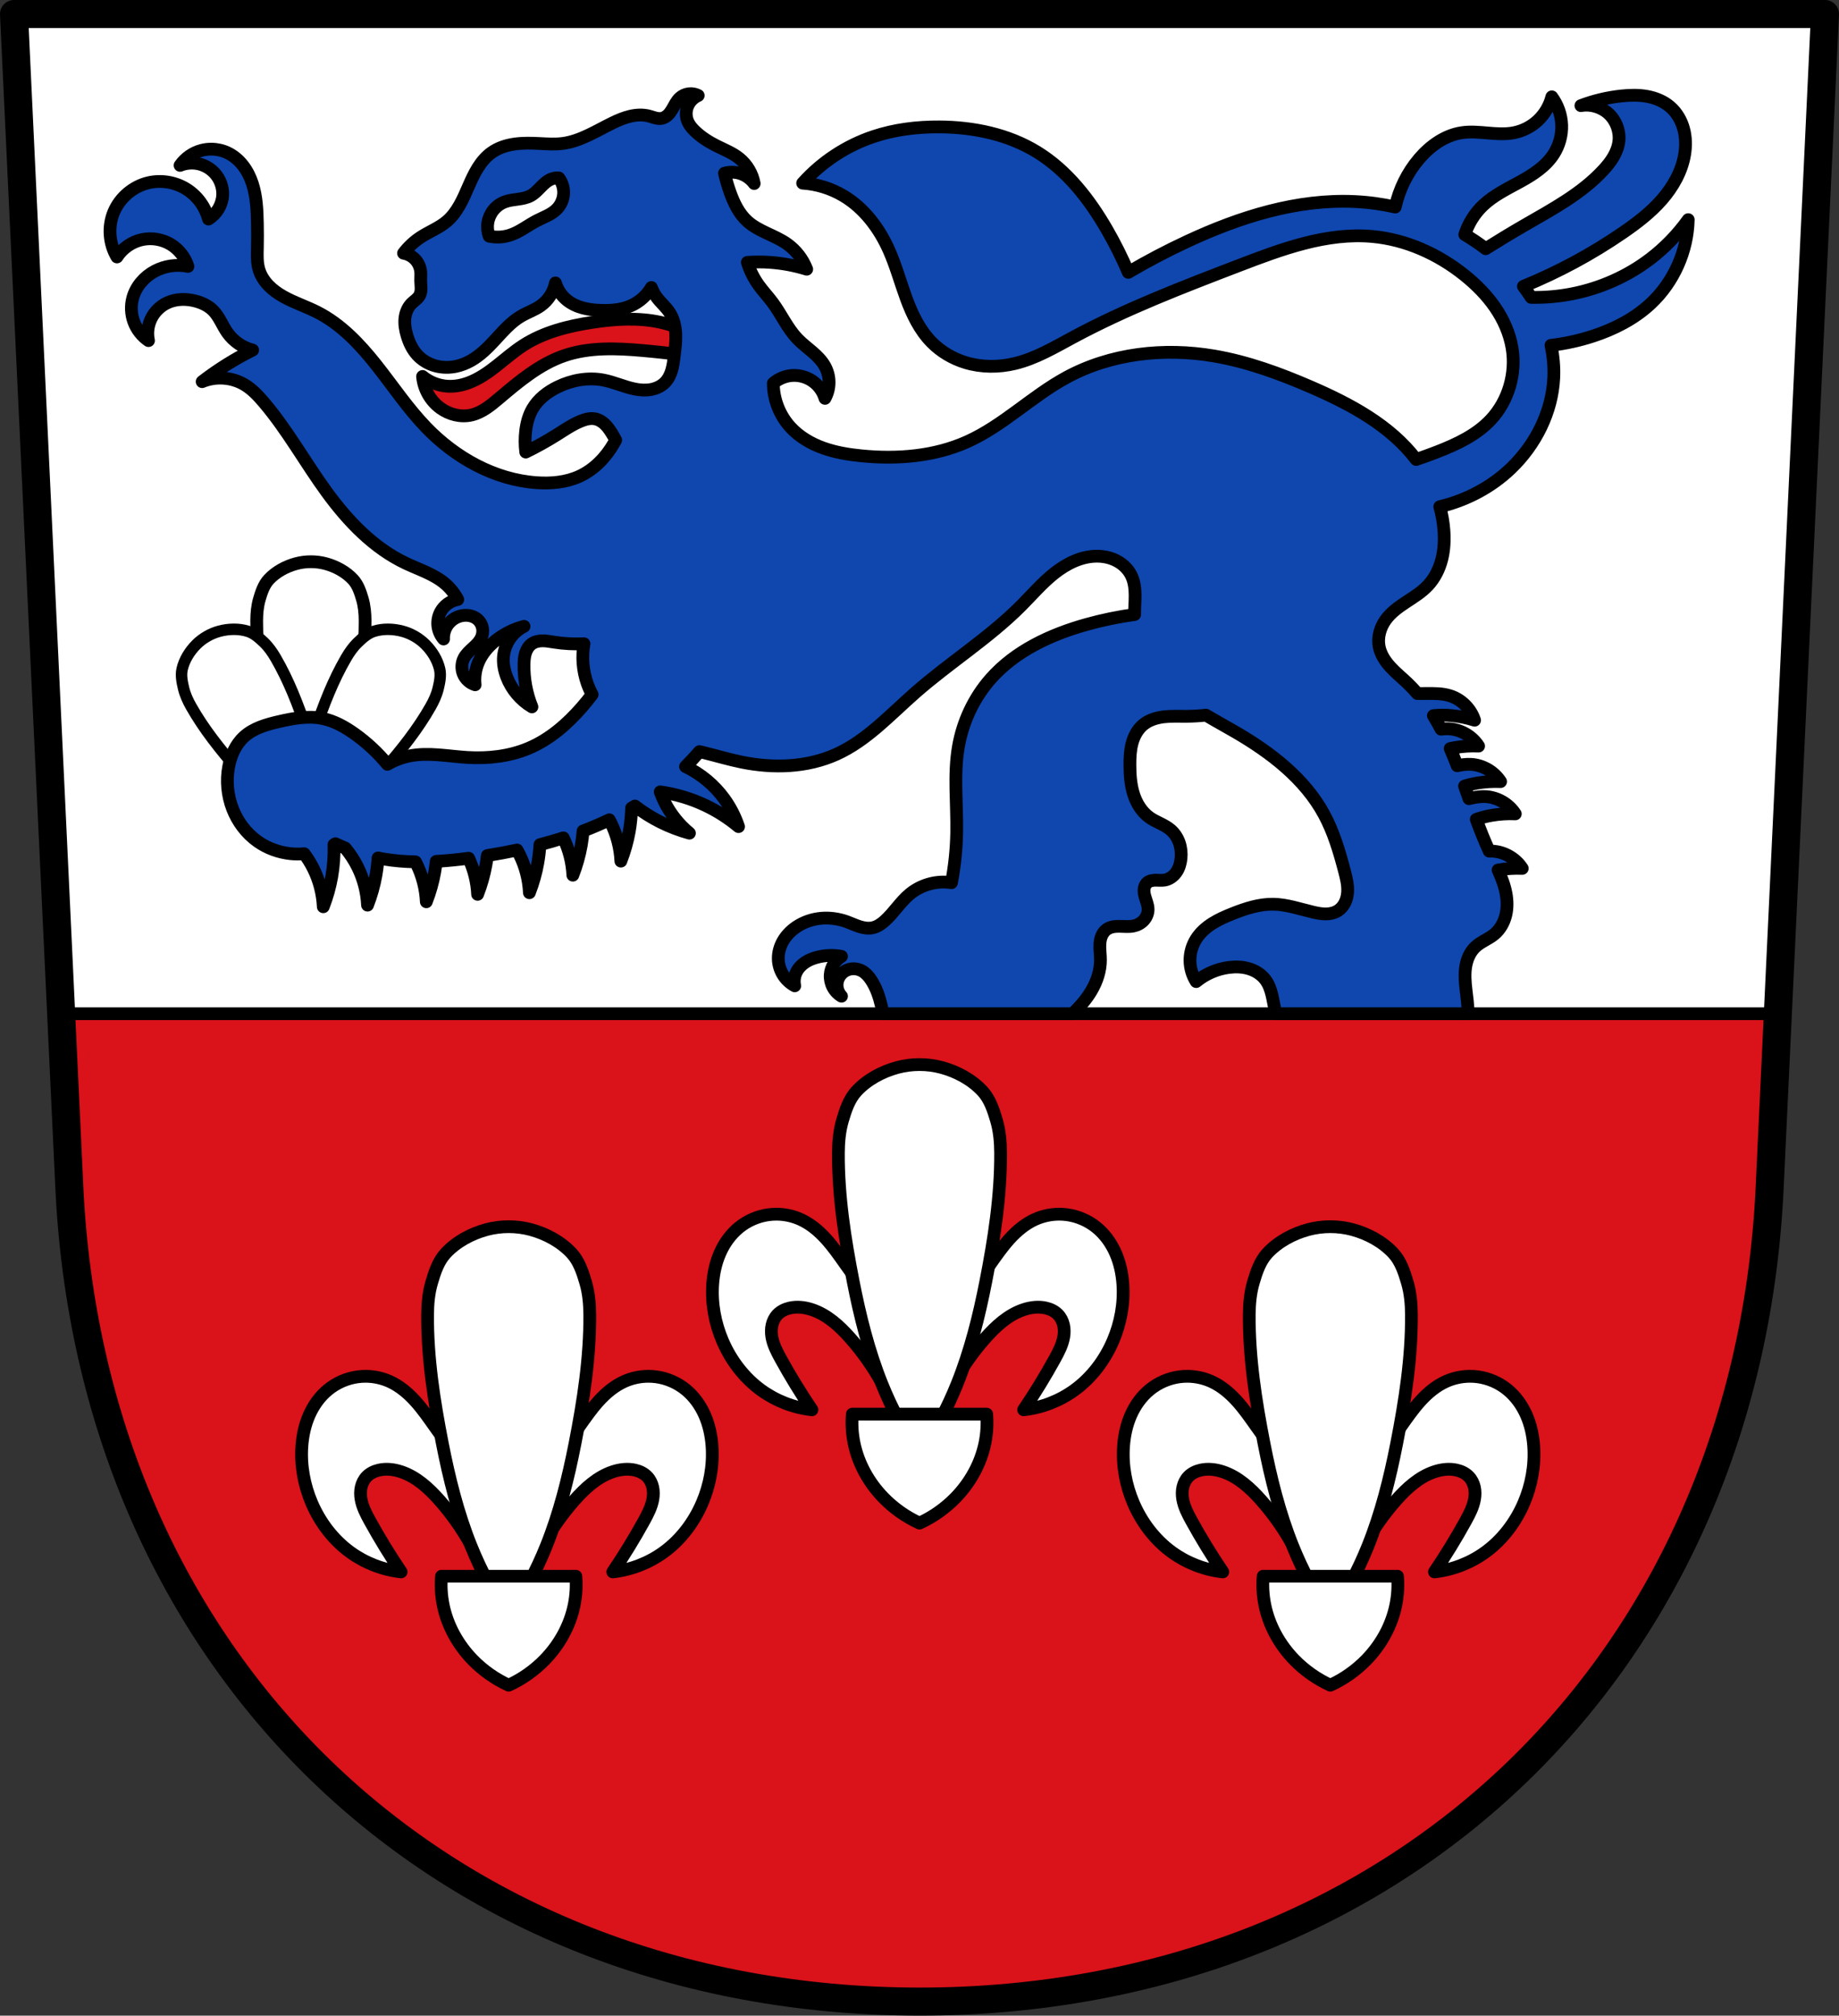 <?xml version="1.0" encoding="UTF-8" standalone="no"?>
<!-- Created with Inkscape (http://www.inkscape.org/) -->

<svg
   xmlns:dc="http://purl.org/dc/elements/1.1/"
   xmlns:cc="http://creativecommons.org/ns#"
   xmlns:rdf="http://www.w3.org/1999/02/22-rdf-syntax-ns#"
   xmlns:svg="http://www.w3.org/2000/svg"
   xmlns="http://www.w3.org/2000/svg"
   xmlns:sodipodi="http://sodipodi.sourceforge.net/DTD/sodipodi-0.dtd"
   xmlns:inkscape="http://www.inkscape.org/namespaces/inkscape"
   width="190.934mm"
   height="209.15mm"
   viewBox="0 0 190.934 209.15"
   version="1.1"
   id="svg1182"
   inkscape:version="0.92.5 (2060ec1f9f, 2020-04-08)"
   sodipodi:docname="DEU Edenbergen (Gersthofen) COA.svg">
  <rect x="0" y="0" width="190.934" height="209.15" fill="#333333" stroke="none"/>
  <defs
     id="defs1176">
    <inkscape:path-effect
       effect="spiro"
       id="path-effect1051"
       is_visible="true" />
    <inkscape:path-effect
       effect="spiro"
       id="path-effect1047"
       is_visible="true" />
    <inkscape:path-effect
       effect="spiro"
       id="path-effect990"
       is_visible="true" />
    <inkscape:path-effect
       effect="spiro"
       id="path-effect986"
       is_visible="true" />
    <inkscape:path-effect
       effect="spiro"
       id="path-effect919"
       is_visible="true" />
    <inkscape:path-effect
       effect="spiro"
       id="path-effect2497"
       is_visible="true" />
    <inkscape:path-effect
       effect="spiro"
       id="path-effect2493"
       is_visible="true" />
    <inkscape:path-effect
       effect="spiro"
       id="path-effect2437"
       is_visible="true" />
    <inkscape:path-effect
       effect="spiro"
       id="path-effect2432"
       is_visible="true" />
    <inkscape:path-effect
       effect="spiro"
       id="path-effect2427"
       is_visible="true" />
    <inkscape:path-effect
       effect="spiro"
       id="path-effect2423"
       is_visible="true" />
    <inkscape:path-effect
       effect="spiro"
       id="path-effect2373"
       is_visible="true" />
    <inkscape:path-effect
       effect="spiro"
       id="path-effect2159"
       is_visible="true" />
    <inkscape:path-effect
       effect="spiro"
       id="path-effect2136"
       is_visible="true" />
    <inkscape:path-effect
       effect="spiro"
       id="path-effect2113"
       is_visible="true" />
    <inkscape:path-effect
       effect="spiro"
       id="path-effect2113-0"
       is_visible="true" />
    <inkscape:path-effect
       effect="spiro"
       id="path-effect2136-1"
       is_visible="true" />
    <inkscape:path-effect
       effect="spiro"
       id="path-effect2159-0"
       is_visible="true" />
    <inkscape:path-effect
       effect="spiro"
       id="path-effect2373-7"
       is_visible="true" />
    <inkscape:path-effect
       effect="spiro"
       id="path-effect2497-6"
       is_visible="true" />
    <inkscape:path-effect
       effect="spiro"
       id="path-effect2497-7"
       is_visible="true" />
    <inkscape:path-effect
       effect="spiro"
       id="path-effect2497-77"
       is_visible="true" />
    <inkscape:path-effect
       effect="spiro"
       id="path-effect2497-1"
       is_visible="true" />
    <inkscape:path-effect
       effect="spiro"
       id="path-effect2497-2"
       is_visible="true" />
    <inkscape:path-effect
       effect="spiro"
       id="path-effect2497-13"
       is_visible="true" />
    <inkscape:path-effect
       effect="spiro"
       id="path-effect2497-9"
       is_visible="true" />
    <inkscape:path-effect
       effect="spiro"
       id="path-effect2497-73"
       is_visible="true" />
    <inkscape:path-effect
       effect="spiro"
       id="path-effect919-6"
       is_visible="true" />
    <inkscape:path-effect
       effect="spiro"
       id="path-effect990-8"
       is_visible="true" />
    <inkscape:path-effect
       effect="spiro"
       id="path-effect990-8-4"
       is_visible="true" />
    <inkscape:path-effect
       effect="spiro"
       id="path-effect990-8-46"
       is_visible="true" />
    <inkscape:path-effect
       effect="spiro"
       id="path-effect990-8-7"
       is_visible="true" />
  </defs>
  <sodipodi:namedview
     id="base"
     pagecolor="#ffffff"
     bordercolor="#666666"
     borderopacity="1.0"
     inkscape:pageopacity="0.0"
     inkscape:pageshadow="2"
     inkscape:zoom="1.0031795"
     inkscape:cx="360.81988"
     inkscape:cy="395.24335"
     inkscape:document-units="mm"
     inkscape:current-layer="layer1"
     showgrid="false"
     inkscape:window-width="1920"
     inkscape:window-height="1046"
     inkscape:window-x="-11"
     inkscape:window-y="-11"
     inkscape:window-maximized="1"
     fit-margin-top="0"
     fit-margin-left="0"
     fit-margin-right="0"
     fit-margin-bottom="0"
     inkscape:snap-nodes="false" />
  <g
     inkscape:label="Ebene 1"
     inkscape:groupmode="layer"
     id="layer1"
     transform="translate(-24.234,-79.971)">
    <path
       style="fill:#da121a;fill-opacity:1;fill-rule:evenodd;stroke:none;stroke-width:2.91;stroke-linecap:round;stroke-linejoin:round;stroke-miterlimit:4;stroke-dasharray:none;stroke-opacity:1"
       inkscape:connector-curvature="0"
       d="m 213.712,81.426 -5.721,121.285 c -2.093,49.459 -38.148,84.927 -88.29,84.954 -50.097,-0.061 -86.168,-35.542 -88.29,-84.954 L 25.689,81.426 h 94.009 z"
       id="path10563-0-6-2-2-6"
       sodipodi:nodetypes="ccccccc" />
    <path
       style="fill:#ffffff;fill-opacity:1;stroke:#000000;stroke-width:5;stroke-linecap:round;stroke-linejoin:round;stroke-miterlimit:4;stroke-dasharray:none;stroke-opacity:1;paint-order:fill markers stroke"
       d="M 5.5 5.5 L 23.965 396.932 L 697.676 396.932 L 716.141 5.5 L 360.811 5.5 L 5.5 5.5 z "
       transform="matrix(0.265,0,0,0.265,24.234,79.971)"
       id="rect2060" />
    <g
       id="g2183"
       transform="translate(208.646)">
      <path
         id="path2111"
         transform="matrix(0.265,0,0,0.265,24.234,79.971)"
         d="m -483.045,475.432 c -1.067,-0.007 -2.134,0.059 -3.191,0.201 -4.23,0.568 -8.291,2.335 -11.598,5.033 -3.247,2.649 -5.744,6.16 -7.426,9.998 -1.682,3.838 -2.566,7.998 -2.857,12.178 -0.527,7.555 0.877,15.212 3.855,22.176 3.25,7.599 8.416,14.431 15.105,19.285 5.829,4.23 12.768,6.916 19.926,7.713 -4.376,-6.448 -8.453,-13.101 -12.213,-19.928 -1.503,-2.73 -2.976,-5.547 -3.496,-8.619 -0.26,-1.536 -0.274,-3.123 0.072,-4.643 0.346,-1.519 1.06,-2.968 2.139,-4.092 1.279,-1.333 3.021,-2.163 4.822,-2.572 2.864,-0.65 5.889,-0.285 8.676,0.643 6.027,2.007 10.902,6.487 15.105,11.25 9.241,10.473 16.198,22.95 20.248,36.316 l -0.32,-36.316 c -7.583,-9.412 -14.873,-19.06 -21.855,-28.926 -2.438,-3.444 -4.847,-6.927 -7.686,-10.049 -2.839,-3.122 -6.143,-5.894 -9.99,-7.627 -2.918,-1.315 -6.116,-2.001 -9.316,-2.021 z m 110.561,0 c -3.2,0.021 -6.398,0.707 -9.316,2.021 -3.847,1.733 -7.151,4.505 -9.99,7.627 -2.839,3.122 -5.248,6.605 -7.686,10.049 -6.982,9.865 -14.273,19.514 -21.855,28.926 l -0.32,36.316 c 4.05,-13.367 11.007,-25.844 20.248,-36.316 4.203,-4.763 9.078,-9.243 15.105,-11.25 2.786,-0.928 5.812,-1.293 8.676,-0.643 1.802,0.409 3.543,1.239 4.822,2.572 1.079,1.124 1.793,2.573 2.139,4.092 0.346,1.519 0.333,3.106 0.072,4.643 -0.52,3.072 -1.993,5.89 -3.496,8.619 -3.76,6.826 -7.837,13.479 -12.213,19.928 7.158,-0.797 14.097,-3.483 19.926,-7.713 6.689,-4.854 11.856,-11.686 15.105,-19.285 2.978,-6.964 4.383,-14.621 3.855,-22.176 -0.292,-4.18 -1.175,-8.34 -2.857,-12.178 -1.682,-3.838 -4.179,-7.349 -7.426,-9.998 -3.307,-2.698 -7.368,-4.465 -11.598,-5.033 -1.057,-0.142 -2.125,-0.208 -3.191,-0.201 z"
         style="fill:#ffffff;stroke:#000000;stroke-width:5;stroke-linecap:round;stroke-linejoin:round;stroke-miterlimit:4;stroke-dasharray:none;stroke-opacity:1"
         inkscape:connector-curvature="0" />
      <path
         sodipodi:nodetypes="aaaaaacaaaaaaa"
         inkscape:connector-curvature="0"
         id="path2134"
         d="m -91.242,190.735 c -1.582,0.426 -3.141,1.262 -4.252,2.466 -0.759,0.822 -1.13,1.955 -1.445,3.029 -0.317,1.08 -0.418,2.223 -0.425,3.349 -0.027,4.479 0.669,8.955 1.531,13.351 0.708,3.611 1.605,7.215 2.977,10.629 1.031,2.565 2.342,5.03 3.911,7.313 1.569,-2.283 2.881,-4.748 3.911,-7.313 1.372,-3.414 2.269,-7.019 2.977,-10.629 0.862,-4.396 1.558,-8.871 1.531,-13.351 -0.007,-1.125 -0.108,-2.269 -0.425,-3.349 -0.315,-1.073 -0.687,-2.207 -1.446,-3.029 -1.111,-1.204 -2.669,-2.04 -4.251,-2.466 -1.478,-0.398 -3.114,-0.398 -4.592,0 z"
         style="fill:#ffffff;stroke:#000000;stroke-width:1.323;stroke-linecap:round;stroke-linejoin:round;stroke-miterlimit:4;stroke-dasharray:none;stroke-opacity:1" />
      <path
         inkscape:connector-curvature="0"
         id="path2157"
         d="m -95.919,226.705 c -0.084,0.993 -0.026,1.999 0.171,2.976 0.431,2.143 1.536,4.131 3.061,5.697 1.07,1.099 2.346,1.998 3.742,2.636 1.395,-0.638 2.671,-1.537 3.741,-2.636 1.525,-1.566 2.63,-3.555 3.061,-5.697 0.197,-0.977 0.254,-1.983 0.17,-2.976 h -6.973 z"
         style="fill:#ffffff;stroke:#000000;stroke-width:1.323;stroke-linecap:round;stroke-linejoin:round;stroke-miterlimit:4;stroke-dasharray:none;stroke-opacity:1" />
    </g>
    <g
       transform="translate(-41.987,16.82)"
       id="g2183-7">
      <g
         id="g2232"
         transform="translate(207.979)">
        <g
           id="g2183-8"
           transform="translate(85.31)">
          <path
             style="fill:#ffffff;stroke:#000000;stroke-width:5;stroke-linecap:round;stroke-linejoin:round;stroke-miterlimit:4;stroke-dasharray:none;stroke-opacity:1"
             d="m -483.045,475.432 c -1.067,-0.007 -2.134,0.059 -3.191,0.201 -4.23,0.568 -8.291,2.335 -11.598,5.033 -3.247,2.649 -5.744,6.16 -7.426,9.998 -1.682,3.838 -2.566,7.998 -2.857,12.178 -0.527,7.555 0.877,15.212 3.855,22.176 3.25,7.599 8.416,14.431 15.105,19.285 5.829,4.23 12.768,6.916 19.926,7.713 -4.376,-6.448 -8.453,-13.101 -12.213,-19.928 -1.503,-2.73 -2.976,-5.547 -3.496,-8.619 -0.26,-1.536 -0.274,-3.123 0.072,-4.643 0.346,-1.519 1.06,-2.968 2.139,-4.092 1.279,-1.333 3.021,-2.163 4.822,-2.572 2.864,-0.65 5.889,-0.285 8.676,0.643 6.027,2.007 10.902,6.487 15.105,11.25 9.241,10.473 16.198,22.95 20.248,36.316 l -0.32,-36.316 c -7.583,-9.412 -14.873,-19.06 -21.855,-28.926 -2.438,-3.444 -4.847,-6.927 -7.686,-10.049 -2.839,-3.122 -6.143,-5.894 -9.99,-7.627 -2.918,-1.315 -6.116,-2.001 -9.316,-2.021 z m 110.561,0 c -3.2,0.021 -6.398,0.707 -9.316,2.021 -3.847,1.733 -7.151,4.505 -9.99,7.627 -2.839,3.122 -5.248,6.605 -7.686,10.049 -6.982,9.865 -14.273,19.514 -21.855,28.926 l -0.32,36.316 c 4.05,-13.367 11.007,-25.844 20.248,-36.316 4.203,-4.763 9.078,-9.243 15.105,-11.25 2.786,-0.928 5.812,-1.293 8.676,-0.643 1.802,0.409 3.543,1.239 4.822,2.572 1.079,1.124 1.793,2.573 2.139,4.092 0.346,1.519 0.333,3.106 0.072,4.643 -0.52,3.072 -1.993,5.89 -3.496,8.619 -3.76,6.826 -7.837,13.479 -12.213,19.928 7.158,-0.797 14.097,-3.483 19.926,-7.713 6.689,-4.854 11.856,-11.686 15.105,-19.285 2.978,-6.964 4.383,-14.621 3.855,-22.176 -0.292,-4.18 -1.175,-8.34 -2.857,-12.178 -1.682,-3.838 -4.179,-7.349 -7.426,-9.998 -3.307,-2.698 -7.368,-4.465 -11.598,-5.033 -1.057,-0.142 -2.125,-0.208 -3.191,-0.201 z"
             transform="matrix(0.265,0,0,0.265,24.234,79.971)"
             id="path2111-5"
             inkscape:connector-curvature="0" />
          <path
             style="fill:#ffffff;stroke:#000000;stroke-width:1.323;stroke-linecap:round;stroke-linejoin:round;stroke-miterlimit:4;stroke-dasharray:none;stroke-opacity:1"
             d="m -91.242,190.735 c -1.582,0.426 -3.141,1.262 -4.252,2.466 -0.759,0.822 -1.13,1.955 -1.445,3.029 -0.317,1.08 -0.418,2.223 -0.425,3.349 -0.027,4.479 0.669,8.955 1.531,13.351 0.708,3.611 1.605,7.215 2.977,10.629 1.031,2.565 2.342,5.03 3.911,7.313 1.569,-2.283 2.881,-4.748 3.911,-7.313 1.372,-3.414 2.269,-7.019 2.977,-10.629 0.862,-4.396 1.558,-8.871 1.531,-13.351 -0.007,-1.125 -0.108,-2.269 -0.425,-3.349 -0.315,-1.073 -0.687,-2.207 -1.446,-3.029 -1.111,-1.204 -2.669,-2.04 -4.251,-2.466 -1.478,-0.398 -3.114,-0.398 -4.592,0 z"
             id="path2134-9"
             inkscape:connector-curvature="0"
             sodipodi:nodetypes="aaaaaacaaaaaaa" />
          <path
             style="fill:#ffffff;stroke:#000000;stroke-width:1.323;stroke-linecap:round;stroke-linejoin:round;stroke-miterlimit:4;stroke-dasharray:none;stroke-opacity:1"
             d="m -95.919,226.705 c -0.084,0.993 -0.026,1.999 0.171,2.976 0.431,2.143 1.536,4.131 3.061,5.697 1.07,1.099 2.346,1.998 3.742,2.636 1.395,-0.638 2.671,-1.537 3.741,-2.636 1.525,-1.566 2.63,-3.555 3.061,-5.697 0.197,-0.977 0.254,-1.983 0.17,-2.976 h -6.973 z"
             id="path2157-5"
             inkscape:connector-curvature="0" />
        </g>
        <path
           style="fill:#ffffff;stroke:#000000;stroke-width:5;stroke-linecap:round;stroke-linejoin:round;stroke-miterlimit:4;stroke-dasharray:none;stroke-opacity:1"
           d="m -483.045,475.432 c -1.067,-0.007 -2.134,0.059 -3.191,0.201 -4.23,0.568 -8.291,2.335 -11.598,5.033 -3.247,2.649 -5.744,6.16 -7.426,9.998 -1.682,3.838 -2.566,7.998 -2.857,12.178 -0.527,7.555 0.877,15.212 3.855,22.176 3.25,7.599 8.416,14.431 15.105,19.285 5.829,4.23 12.768,6.916 19.926,7.713 -4.376,-6.448 -8.453,-13.101 -12.213,-19.928 -1.503,-2.73 -2.976,-5.547 -3.496,-8.619 -0.26,-1.536 -0.274,-3.123 0.072,-4.643 0.346,-1.519 1.06,-2.968 2.139,-4.092 1.279,-1.333 3.021,-2.163 4.822,-2.572 2.864,-0.65 5.889,-0.285 8.676,0.643 6.027,2.007 10.902,6.487 15.105,11.25 9.241,10.473 16.198,22.95 20.248,36.316 l -0.32,-36.316 c -7.583,-9.412 -14.873,-19.06 -21.855,-28.926 -2.438,-3.444 -4.847,-6.927 -7.686,-10.049 -2.839,-3.122 -6.143,-5.894 -9.99,-7.627 -2.918,-1.315 -6.116,-2.001 -9.316,-2.021 z m 110.561,0 c -3.2,0.021 -6.398,0.707 -9.316,2.021 -3.847,1.733 -7.151,4.505 -9.99,7.627 -2.839,3.122 -5.248,6.605 -7.686,10.049 -6.982,9.865 -14.273,19.514 -21.855,28.926 l -0.32,36.316 c 4.05,-13.367 11.007,-25.844 20.248,-36.316 4.203,-4.763 9.078,-9.243 15.105,-11.25 2.786,-0.928 5.812,-1.293 8.676,-0.643 1.802,0.409 3.543,1.239 4.822,2.572 1.079,1.124 1.793,2.573 2.139,4.092 0.346,1.519 0.333,3.106 0.072,4.643 -0.52,3.072 -1.993,5.89 -3.496,8.619 -3.76,6.826 -7.837,13.479 -12.213,19.928 7.158,-0.797 14.097,-3.483 19.926,-7.713 6.689,-4.854 11.856,-11.686 15.105,-19.285 2.978,-6.964 4.383,-14.621 3.855,-22.176 -0.292,-4.18 -1.175,-8.34 -2.857,-12.178 -1.682,-3.838 -4.179,-7.349 -7.426,-9.998 -3.307,-2.698 -7.368,-4.465 -11.598,-5.033 -1.057,-0.142 -2.125,-0.208 -3.191,-0.201 z"
           transform="matrix(0.265,0,0,0.265,24.234,79.971)"
           id="path2111-3"
           inkscape:connector-curvature="0" />
        <path
           style="fill:#ffffff;stroke:#000000;stroke-width:1.323;stroke-linecap:round;stroke-linejoin:round;stroke-miterlimit:4;stroke-dasharray:none;stroke-opacity:1"
           d="m -91.242,190.735 c -1.582,0.426 -3.141,1.262 -4.252,2.466 -0.759,0.822 -1.13,1.955 -1.445,3.029 -0.317,1.08 -0.418,2.223 -0.425,3.349 -0.027,4.479 0.669,8.955 1.531,13.351 0.708,3.611 1.605,7.215 2.977,10.629 1.031,2.565 2.342,5.03 3.911,7.313 1.569,-2.283 2.881,-4.748 3.911,-7.313 1.372,-3.414 2.269,-7.019 2.977,-10.629 0.862,-4.396 1.558,-8.871 1.531,-13.351 -0.007,-1.125 -0.108,-2.269 -0.425,-3.349 -0.315,-1.073 -0.687,-2.207 -1.446,-3.029 -1.111,-1.204 -2.669,-2.04 -4.251,-2.466 -1.478,-0.398 -3.114,-0.398 -4.592,0 z"
           id="path2134-5"
           inkscape:connector-curvature="0"
           sodipodi:nodetypes="aaaaaacaaaaaaa" />
        <path
           style="fill:#ffffff;stroke:#000000;stroke-width:1.323;stroke-linecap:round;stroke-linejoin:round;stroke-miterlimit:4;stroke-dasharray:none;stroke-opacity:1"
           d="m -95.919,226.705 c -0.084,0.993 -0.026,1.999 0.171,2.976 0.431,2.143 1.536,4.131 3.061,5.697 1.07,1.099 2.346,1.998 3.742,2.636 1.395,-0.638 2.671,-1.537 3.741,-2.636 1.525,-1.566 2.63,-3.555 3.061,-5.697 0.197,-0.977 0.254,-1.983 0.17,-2.976 h -6.973 z"
           id="path2157-6"
           inkscape:connector-curvature="0" />
      </g>
    </g>
    <g
       transform="translate(208.884,-1.45e-6)"
       id="g2309-4">
      <path
         sodipodi:nodetypes="aaaaaacaaaaaaa"
         inkscape:connector-curvature="0"
         id="path2134-1-2"
         d="m -153.906,138.456 c -1.058,0.285 -2.1,0.844 -2.843,1.649 -0.507,0.55 -0.755,1.307 -0.966,2.025 -0.212,0.722 -0.28,1.487 -0.284,2.239 -0.018,2.995 0.447,5.987 1.023,8.926 0.473,2.414 1.073,4.824 1.99,7.106 0.689,1.715 1.566,3.363 2.615,4.889 1.049,-1.526 1.926,-3.174 2.615,-4.889 0.917,-2.283 1.517,-4.692 1.99,-7.106 0.576,-2.939 1.042,-5.931 1.023,-8.926 -0.004,-0.752 -0.072,-1.517 -0.284,-2.239 -0.211,-0.718 -0.459,-1.475 -0.967,-2.025 -0.743,-0.805 -1.785,-1.364 -2.842,-1.649 -0.988,-0.266 -2.082,-0.266 -3.07,0 z"
         style="fill:#ffffff;stroke:#000000;stroke-width:1.323;stroke-linecap:round;stroke-linejoin:round;stroke-miterlimit:4;stroke-dasharray:none;stroke-opacity:1" />
      <path
         sodipodi:nodetypes="aaaaaacaaaaaaa"
         inkscape:connector-curvature="0"
         id="path2134-1-8-5"
         d="m -164.26,146.842 c -0.698,0.696 -1.26,1.598 -1.479,2.558 -0.149,0.656 -0.004,1.358 0.153,2.012 0.158,0.658 0.447,1.284 0.781,1.873 1.327,2.344 3.029,4.469 4.795,6.502 1.45,1.671 2.996,3.281 4.734,4.651 1.305,1.029 2.727,1.921 4.228,2.642 0.135,-1.66 0.081,-3.338 -0.15,-4.983 -0.307,-2.191 -0.918,-4.338 -1.63,-6.433 -0.867,-2.55 -1.843,-5.092 -3.198,-7.419 -0.34,-0.585 -0.736,-1.151 -1.224,-1.619 -0.486,-0.465 -1.019,-0.945 -1.661,-1.146 -0.94,-0.295 -2.003,-0.265 -2.955,-0.013 -0.89,0.235 -1.742,0.725 -2.394,1.375 z"
         style="fill:#ffffff;stroke:#000000;stroke-width:1.19;stroke-linecap:round;stroke-linejoin:round;stroke-miterlimit:4;stroke-dasharray:none;stroke-opacity:1" />
      <path
         sodipodi:nodetypes="aaaaaacaaaaaaa"
         inkscape:connector-curvature="0"
         id="path2134-1-8-9-2"
         d="m -140.483,146.842 c 0.698,0.696 1.26,1.598 1.479,2.558 0.149,0.656 0.004,1.358 -0.153,2.012 -0.158,0.658 -0.447,1.284 -0.781,1.873 -1.327,2.344 -3.029,4.469 -4.795,6.502 -1.45,1.671 -2.996,3.281 -4.734,4.651 -1.305,1.029 -2.727,1.921 -4.228,2.642 -0.135,-1.66 -0.081,-3.338 0.15,-4.983 0.307,-2.191 0.918,-4.338 1.63,-6.433 0.867,-2.55 1.843,-5.092 3.198,-7.419 0.34,-0.585 0.736,-1.151 1.224,-1.619 0.486,-0.465 1.019,-0.945 1.661,-1.146 0.94,-0.295 2.003,-0.265 2.955,-0.013 0.89,0.235 1.742,0.725 2.394,1.375 z"
         style="fill:#ffffff;stroke:#000000;stroke-width:1.19;stroke-linecap:round;stroke-linejoin:round;stroke-miterlimit:4;stroke-dasharray:none;stroke-opacity:1" />
    </g>
    <path
       transform="translate(208.884,-1.45e-6)"
       style="fill:#da121a;stroke:#000000;stroke-width:1.323;stroke-linecap:round;stroke-linejoin:round;stroke-miterlimit:4;stroke-dasharray:none;stroke-opacity:1;fill-opacity:1"
       d="m -140.778,119.032 c 0.109,1.292 0.803,2.523 1.851,3.285 0.918,0.668 2.118,0.971 3.225,0.717 1.099,-0.253 2.006,-1.003 2.867,-1.732 2.065,-1.748 4.191,-3.537 6.749,-4.419 2.604,-0.898 5.438,-0.78 8.182,-0.537 2.982,0.264 5.952,0.663 8.899,1.194 l -2.15,-1.851 c -1.443,-1.097 -3.127,-1.878 -4.897,-2.269 -2.326,-0.515 -4.751,-0.359 -7.107,0 -2.508,0.383 -5.034,1.015 -7.167,2.389 -0.967,0.623 -1.834,1.386 -2.737,2.098 -0.903,0.712 -1.859,1.383 -2.937,1.784 -0.686,0.255 -1.419,0.396 -2.15,0.358 -0.954,-0.049 -1.889,-0.41 -2.628,-1.015 z"
       id="path2371-0"
       inkscape:connector-curvature="0"
       inkscape:path-effect="#path-effect2373-7"
       inkscape:original-d="m -140.77781,119.03218 c 0,0 0.84185,2.53603 1.85138,3.2847 0.88452,0.65597 2.13825,0.89472 3.22497,0.71666 1.10172,-0.18051 1.92175,-1.13737 2.86666,-1.73193 2.2759,-1.43206 4.1984,-3.56669 6.74857,-4.41942 2.5921,-0.86675 5.45029,-0.63018 8.1819,-0.5375 2.99107,0.10149 8.89856,1.19444 8.89856,1.19444 l -2.14999,-1.85138 c 0,0 -3.14022,-1.88211 -4.89719,-2.26943 -2.31342,-0.50999 -4.76853,-0.37947 -7.10691,0 -2.48558,0.40336 -4.91128,1.26895 -7.16662,2.38888 -2.05239,1.01916 -3.54777,3.02641 -5.67358,3.88192 -0.67402,0.27124 -1.4272,0.43216 -2.14999,0.35835 -0.93417,-0.0954 -2.62776,-1.01527 -2.62776,-1.01527 z"
       sodipodi:nodetypes="caaaaaccaaaaacc" />
    <path
       style="fill:none;fill-rule:evenodd;stroke:#000000;stroke-width:2.91;stroke-linecap:round;stroke-linejoin:round;stroke-miterlimit:4;stroke-dasharray:none;stroke-opacity:1"
       inkscape:connector-curvature="0"
       d="m 213.712,81.426 -5.721,121.285 c -2.093,49.459 -38.148,84.927 -88.29,84.954 -50.097,-0.061 -86.168,-35.542 -88.29,-84.954 L 25.689,81.426 h 94.009 z"
       id="path10563-0-6-2-2"
       sodipodi:nodetypes="ccccccc" />
    <path
       style="fill:#0f47af;fill-opacity:1;stroke:#000000;stroke-width:5;stroke-linecap:round;stroke-linejoin:round;stroke-miterlimit:4;stroke-dasharray:none;stroke-opacity:1"
       d="M 270.791 36.682 C 270.471 36.672 270.151 36.687 269.834 36.727 C 268.564 36.885 267.346 37.441 266.395 38.297 C 265.022 39.531 264.265 41.284 263.32 42.869 C 262.848 43.662 262.314 44.428 261.641 45.059 C 260.967 45.689 260.141 46.18 259.234 46.35 C 258.406 46.504 257.55 46.387 256.734 46.178 C 255.918 45.969 255.127 45.669 254.312 45.455 C 251.912 44.825 249.359 44.949 246.941 45.51 C 244.524 46.071 242.226 47.055 239.994 48.141 C 233.582 51.259 227.381 55.321 220.305 56.195 C 217.34 56.561 214.339 56.346 211.355 56.195 C 208.107 56.031 204.837 55.945 201.617 56.402 C 198.397 56.859 195.209 57.885 192.562 59.775 C 190.367 61.344 188.607 63.462 187.18 65.752 C 185.753 68.042 184.642 70.511 183.562 72.984 C 181.403 77.931 179.214 83.116 175.111 86.623 C 172.053 89.237 168.187 90.685 164.82 92.887 C 162.246 94.57 159.964 96.7 158.107 99.152 C 159.841 99.442 161.472 100.314 162.674 101.596 C 163.876 102.878 164.643 104.562 164.82 106.311 C 164.941 107.498 164.797 108.697 164.82 109.891 C 164.84 110.877 164.972 111.858 164.977 112.844 C 164.981 113.83 164.848 114.843 164.373 115.707 C 164.016 116.358 163.481 116.894 162.92 117.381 C 162.359 117.867 161.765 118.314 161.24 118.84 C 159.675 120.409 158.836 122.606 158.633 124.812 C 158.43 127.019 158.821 129.244 159.449 131.369 C 160.269 134.145 161.522 136.842 163.477 138.977 C 165.344 141.017 167.814 142.48 170.477 143.23 C 173.139 143.98 175.986 144.025 178.691 143.451 C 180.732 143.019 182.692 142.24 184.508 141.213 C 188.114 139.174 191.092 136.2 193.904 133.158 C 197.071 129.733 200.166 126.109 204.197 123.762 C 206.679 122.317 209.46 121.394 211.805 119.734 C 214.779 117.629 216.905 114.358 217.621 110.785 C 218.397 113.402 219.979 115.775 222.096 117.498 C 223.941 119 226.16 120 228.459 120.609 C 230.758 121.219 233.142 121.45 235.52 121.525 C 239.474 121.651 243.532 121.327 247.154 119.734 C 250.497 118.265 253.356 115.723 255.207 112.576 C 255.757 114.015 256.514 115.376 257.445 116.604 C 258.982 118.629 260.986 120.285 262.367 122.42 C 263.949 124.865 264.619 127.81 264.752 130.719 C 264.885 133.628 264.513 136.533 264.158 139.424 C 263.933 141.261 263.711 143.106 263.199 144.885 C 262.687 146.663 261.867 148.387 260.578 149.715 C 259.1 151.239 257.071 152.163 254.98 152.531 C 252.89 152.899 250.733 152.739 248.652 152.318 C 244.49 151.477 240.584 149.619 236.414 148.82 C 230.386 147.666 224.037 148.824 218.516 151.506 C 214.558 153.428 210.896 156.212 208.672 160.008 C 207.159 162.589 206.365 165.542 205.986 168.51 C 205.626 171.328 205.626 174.191 205.986 177.01 C 210.131 174.992 214.166 172.752 218.068 170.299 C 221.127 168.376 224.127 166.312 227.465 164.93 C 229.306 164.167 231.333 163.614 233.281 164.033 C 234.663 164.331 235.91 165.106 236.938 166.076 C 237.965 167.047 238.79 168.211 239.547 169.404 C 240.147 170.35 240.696 171.327 241.221 172.316 C 240.997 172.729 240.779 173.148 240.547 173.553 C 237.378 179.079 232.747 183.898 226.947 186.533 C 221.773 188.884 215.925 189.401 210.256 189.006 C 193.8 187.86 178.436 179.243 166.984 167.371 C 159.744 159.865 153.93 151.126 147.457 142.949 C 140.984 134.772 133.624 126.976 124.33 122.244 C 119.982 120.03 115.286 118.529 111.031 116.141 C 108.904 114.946 106.887 113.526 105.197 111.766 C 103.508 110.006 102.152 107.892 101.459 105.553 C 100.634 102.767 100.772 99.803 100.84 96.898 C 100.912 93.808 100.895 90.718 100.84 87.627 C 100.745 82.31 100.523 76.911 98.863 71.859 C 98.033 69.334 96.841 66.913 95.211 64.812 C 93.58 62.712 91.502 60.94 89.096 59.809 C 87.13 58.884 84.957 58.41 82.785 58.402 C 81.482 58.398 80.179 58.561 78.92 58.896 C 75.561 59.792 72.54 61.905 70.549 64.754 C 72.841 63.82 75.422 63.608 77.836 64.156 C 80.25 64.705 82.485 66.012 84.148 67.846 C 86.262 70.175 87.419 73.36 87.24 76.5 C 87.027 80.243 84.878 83.822 81.676 85.771 C 80.412 80.953 77.249 76.662 73.021 74.027 C 68.655 71.306 63.197 70.39 58.186 71.555 C 52.219 72.941 47.024 77.303 44.625 82.939 C 42.226 88.576 42.684 95.346 45.822 100.607 C 48.05 97.157 51.693 94.652 55.713 93.809 C 59.48 93.018 63.537 93.687 66.84 95.662 C 70.06 97.588 72.532 100.732 73.641 104.316 C 69.274 103.411 64.597 104.08 60.658 106.172 C 56.536 108.361 53.221 112.174 52.004 116.68 C 51.179 119.735 51.331 123.046 52.43 126.014 C 53.529 128.981 55.57 131.591 58.186 133.371 C 57.552 130.451 57.945 127.319 59.281 124.646 C 60.617 121.974 62.887 119.78 65.604 118.535 C 69.049 116.956 73.07 116.932 76.73 117.916 C 79.253 118.594 81.697 119.765 83.531 121.625 C 85.946 124.073 87.108 127.473 89.096 130.279 C 91.456 133.613 95.028 136.07 98.986 137.08 C 95.573 138.774 92.239 140.63 89.004 142.643 C 85.626 144.744 82.354 147.015 79.203 149.443 C 84.545 147.212 90.94 147.686 95.895 150.68 C 98.778 152.422 101.127 154.916 103.312 157.48 C 112.623 168.409 119.58 181.115 128.039 192.715 C 136.292 204.032 146.295 214.524 158.947 220.533 C 164.212 223.034 169.968 224.786 174.402 228.568 C 176.422 230.291 178.11 232.401 179.348 234.75 C 176.482 235.23 173.887 237.119 172.547 239.697 C 171.683 241.359 171.332 243.281 171.551 245.141 C 171.77 247 172.558 248.789 173.783 250.205 C 173.694 248.377 174.19 246.525 175.18 244.986 C 176.169 243.447 177.648 242.228 179.348 241.551 C 180.329 241.159 181.383 240.947 182.439 240.934 C 184.247 240.911 186.1 241.516 187.385 242.787 C 188.255 243.647 188.837 244.787 189.049 245.992 C 189.26 247.197 189.103 248.463 188.621 249.588 C 187.926 251.212 186.615 252.481 185.312 253.674 C 184.01 254.867 182.653 256.065 181.82 257.623 C 180.8 259.531 180.682 261.898 181.506 263.898 C 182.33 265.899 184.08 267.496 186.148 268.133 C 185.828 265.205 186.257 262.199 187.385 259.479 C 188.804 256.053 191.288 253.141 194.184 250.824 C 197.446 248.214 201.265 246.304 205.311 245.26 C 203.095 246.367 201.17 248.048 199.771 250.092 C 198.373 252.136 197.505 254.54 197.275 257.006 C 197.022 259.728 197.54 262.486 198.512 265.041 C 200.366 269.916 203.914 274.13 208.402 276.787 C 206.266 271.506 205.207 265.791 205.311 260.096 C 205.338 258.604 205.446 257.096 205.898 255.674 C 206.35 254.252 207.175 252.91 208.402 252.061 C 209.623 251.215 211.152 250.917 212.637 250.922 C 214.122 250.926 215.589 251.213 217.057 251.441 C 220.937 252.047 224.878 252.255 228.801 252.061 C 227.894 257.205 228.324 262.578 230.037 267.514 C 230.568 269.043 231.235 270.522 231.998 271.949 C 230.726 273.629 229.403 275.27 228.021 276.861 C 222.196 283.574 215.286 289.555 207.094 293.004 C 199.598 296.159 191.294 297.072 183.176 296.592 C 175.585 296.143 167.914 294.52 160.455 295.994 C 157.409 296.596 154.465 297.713 151.785 299.283 C 148.047 294.758 143.713 290.726 138.93 287.324 C 135.124 284.617 130.95 282.277 126.373 281.346 C 120.749 280.201 114.926 281.254 109.332 282.541 C 104.403 283.675 99.305 285.101 95.578 288.52 C 92.303 291.524 90.423 295.812 89.6 300.18 C 88.566 305.658 89.09 311.421 91.094 316.623 C 93.064 321.737 96.484 326.317 100.961 329.479 C 104.737 332.145 109.22 333.776 113.816 334.262 C 115.602 334.451 117.402 334.443 119.191 334.291 C 120.556 336.115 121.76 338.057 122.773 340.098 C 125.08 344.742 126.412 349.868 126.66 355.047 C 128.134 351.28 129.238 347.368 129.949 343.387 C 130.697 339.203 130.99 334.943 130.865 330.695 C 131.06 330.585 131.263 330.49 131.455 330.375 C 132.705 330.972 133.976 331.525 135.258 332.049 C 137.157 334.32 138.792 336.813 140.109 339.465 C 142.416 344.109 143.748 349.233 143.996 354.412 C 145.47 350.646 146.574 346.734 147.285 342.752 C 147.687 340.5 147.963 338.228 148.113 335.945 C 148.837 336.092 149.561 336.231 150.289 336.355 C 154.424 337.061 158.597 337.394 162.783 337.465 C 162.903 337.693 163.03 337.918 163.145 338.148 C 165.451 342.793 166.783 347.918 167.031 353.098 C 168.505 349.331 169.609 345.419 170.32 341.438 C 170.566 340.06 170.748 338.672 170.9 337.281 C 175.15 337.044 179.395 336.607 183.615 336.053 C 185.682 340.479 186.888 345.304 187.121 350.184 C 188.595 346.417 189.699 342.507 190.41 338.525 C 190.619 337.355 190.79 336.178 190.932 334.998 C 194.827 334.378 198.718 333.656 202.588 332.838 C 202.916 333.418 203.233 334.005 203.529 334.602 C 205.836 339.246 207.168 344.371 207.416 349.551 C 208.89 345.784 209.994 341.872 210.705 337.891 C 211.128 335.523 211.404 333.131 211.549 330.73 C 214.632 329.928 217.688 329.047 220.713 328.08 C 222.915 332.632 224.196 337.628 224.438 342.68 C 225.912 338.913 227.015 335.001 227.727 331.02 C 228.059 329.158 228.283 327.281 228.443 325.396 C 231.933 324.071 235.356 322.598 238.711 320.994 C 238.934 321.405 239.157 321.816 239.365 322.234 C 241.672 326.878 243.004 332.004 243.252 337.184 C 244.726 333.417 245.83 329.505 246.541 325.523 C 247.08 322.507 247.373 319.45 247.459 316.387 C 247.897 316.131 248.333 315.869 248.768 315.607 C 251.903 318.015 255.254 320.138 258.791 321.904 C 262.41 323.711 266.206 325.162 270.107 326.229 C 266.101 322.937 262.786 318.809 260.438 314.186 C 259.76 312.851 259.174 311.472 258.66 310.066 C 264.774 310.922 270.759 312.704 276.34 315.346 C 281.006 317.554 285.39 320.357 289.352 323.666 C 288.074 319.819 286.208 316.168 283.838 312.879 C 279.927 307.451 274.622 303.047 268.59 300.158 C 270.478 298.277 272.292 296.321 274.033 294.303 C 274.616 294.441 275.202 294.569 275.783 294.713 C 280.732 295.938 285.623 297.406 290.619 298.422 C 302.978 300.934 316.22 300.535 327.709 295.332 C 339.665 289.918 348.752 279.879 358.617 271.223 C 372.051 259.434 387.412 249.878 400.035 237.225 C 404.334 232.916 408.312 228.25 413.084 224.473 C 417.856 220.696 423.621 217.805 429.707 217.785 C 432.456 217.778 435.228 218.369 437.65 219.668 C 440.073 220.967 442.131 222.994 443.307 225.479 C 444.422 227.837 444.717 230.501 444.725 233.109 C 444.732 235.614 444.498 238.118 444.543 240.621 C 438.191 241.492 431.898 242.783 425.723 244.508 C 411.621 248.447 397.724 254.888 388.057 265.885 C 381.527 273.312 377.191 282.61 375.502 292.354 C 373.586 303.406 375.019 314.732 374.824 325.947 C 374.71 332.55 374.027 339.141 372.787 345.627 C 367.064 344.713 360.98 346.362 356.5 350.039 C 352.784 353.089 350.24 357.35 346.66 360.559 C 345.286 361.79 343.711 362.881 341.908 363.271 C 340.179 363.646 338.367 363.344 336.682 362.805 C 334.996 362.265 333.394 361.493 331.729 360.896 C 328.508 359.743 325.039 359.254 321.633 359.572 C 318.226 359.89 314.888 361.025 312.049 362.934 C 309.965 364.334 308.148 366.154 306.869 368.314 C 305.591 370.475 304.864 372.979 304.922 375.488 C 304.971 377.642 305.601 379.78 306.727 381.617 C 307.852 383.454 309.472 384.986 311.369 386.008 C 310.977 384.191 311.222 382.243 312.049 380.578 C 312.812 379.041 314.048 377.768 315.479 376.82 C 316.909 375.873 318.53 375.241 320.191 374.811 C 323.283 374.009 326.552 373.892 329.693 374.471 C 327.198 375.956 325.498 378.7 325.281 381.596 C 325.156 383.269 325.507 384.976 326.281 386.465 C 327.056 387.954 328.251 389.222 329.693 390.08 C 328.388 388.701 327.752 386.715 328.012 384.834 C 328.271 382.953 329.421 381.213 331.051 380.238 C 332.068 379.63 333.256 379.315 334.441 379.32 C 335.627 379.326 336.808 379.65 337.838 380.238 C 339.24 381.038 340.33 382.294 341.23 383.633 C 343.282 386.682 344.46 390.235 345.303 393.812 C 345.547 394.849 345.764 395.893 346 396.932 L 420.238 396.932 C 423.072 394.207 425.693 391.233 427.67 387.84 C 429.794 384.195 431.167 380.047 431.152 375.828 C 431.145 373.719 430.794 371.61 430.939 369.506 C 431.012 368.454 431.211 367.404 431.625 366.434 C 432.039 365.464 432.677 364.575 433.527 363.951 C 434.251 363.42 435.11 363.092 435.99 362.912 C 436.87 362.732 437.774 362.696 438.672 362.709 C 440.468 362.735 442.287 362.952 444.047 362.594 C 445.576 362.283 447.024 361.524 448.086 360.381 C 449.148 359.238 449.803 357.706 449.814 356.146 C 449.828 354.301 448.978 352.575 448.514 350.789 C 448.281 349.896 448.144 348.964 448.264 348.049 C 448.383 347.134 448.779 346.231 449.477 345.627 C 449.918 345.245 450.462 344.994 451.027 344.848 C 451.593 344.702 452.18 344.656 452.764 344.652 C 453.932 344.644 455.109 344.797 456.262 344.609 C 458.148 344.302 459.815 343.079 460.898 341.504 C 461.982 339.929 462.522 338.029 462.709 336.127 C 462.911 334.072 462.715 331.969 462.041 330.018 C 461.367 328.066 460.207 326.271 458.639 324.928 C 456.246 322.879 453.076 321.982 450.494 320.178 C 447.349 317.98 445.24 314.522 444.096 310.859 C 442.952 307.197 442.701 303.316 442.689 299.479 C 442.681 296.65 442.801 293.795 443.525 291.061 C 444.25 288.326 445.622 285.698 447.779 283.869 C 450.03 281.961 452.976 281.047 455.904 280.691 C 458.833 280.336 461.796 280.492 464.746 280.477 C 467.334 280.463 469.921 280.309 472.494 280.027 C 476.322 282.309 480.254 284.437 484.105 286.678 C 497.89 294.7 511.114 304.806 518.723 318.822 C 522.495 325.771 524.749 333.43 526.76 341.076 C 527.471 343.78 528.16 346.544 527.982 349.334 C 527.893 350.729 527.583 352.118 526.975 353.377 C 526.367 354.635 525.453 355.761 524.287 356.531 C 522.868 357.469 521.136 357.847 519.436 357.859 C 517.735 357.871 516.051 357.539 514.396 357.148 C 509.271 355.939 504.207 354.158 498.941 354.059 C 493.407 353.954 488.013 355.721 482.869 357.768 C 480.141 358.853 477.433 360.03 474.955 361.605 C 472.477 363.181 470.225 365.178 468.652 367.658 C 467.081 370.137 466.229 373.068 466.229 376.004 C 466.229 378.939 467.081 381.868 468.652 384.348 C 472.336 381.314 476.896 379.361 481.633 378.785 C 484.245 378.468 486.934 378.568 489.447 379.346 C 491.961 380.124 494.293 381.61 495.852 383.73 C 497.077 385.398 497.79 387.389 498.285 389.398 C 498.781 391.408 499.075 393.462 499.561 395.475 C 499.678 395.963 499.811 396.449 499.953 396.932 L 575.15 396.932 C 575.205 393.759 574.724 390.596 574.359 387.439 C 574.02 384.498 573.787 381.511 574.244 378.586 C 574.701 375.66 575.905 372.77 578.068 370.748 C 580.244 368.715 583.197 367.707 585.486 365.803 C 587.721 363.944 589.22 361.286 589.926 358.467 C 590.632 355.648 590.575 352.674 590.043 349.816 C 589.45 346.633 588.275 343.622 586.939 340.664 C 587.012 340.653 587.084 340.634 587.156 340.623 C 590.207 340.098 593.314 339.9 596.406 340.033 C 593.879 336.103 589.389 333.508 584.723 333.277 C 584.3 333.255 583.88 333.254 583.459 333.27 C 581.58 329.202 579.932 325.041 578.391 320.834 C 580.35 320.131 582.377 319.619 584.43 319.266 C 587.48 318.74 590.587 318.542 593.68 318.676 C 591.153 314.746 586.663 312.15 581.996 311.92 C 579.812 311.812 577.655 312.202 575.521 312.725 C 574.951 311.082 574.38 309.438 573.805 307.797 C 575.397 307.295 577.028 306.914 578.674 306.631 C 581.724 306.106 584.831 305.908 587.924 306.041 C 585.397 302.111 580.907 299.515 576.24 299.285 C 574.444 299.197 572.666 299.45 570.904 299.828 C 570.794 299.538 570.69 299.245 570.578 298.955 C 569.821 296.991 569.012 295.039 568.172 293.098 C 568.796 292.96 569.423 292.833 570.053 292.725 C 573.103 292.199 576.208 292.001 579.301 292.135 C 576.774 288.205 572.286 285.609 567.619 285.379 C 566.603 285.329 565.593 285.39 564.588 285.518 C 563.644 283.714 562.648 281.943 561.586 280.217 C 561.665 280.209 561.743 280.195 561.822 280.188 C 564.086 279.954 566.372 279.982 568.639 280.188 C 571.721 280.468 574.773 281.077 577.727 282.004 C 576.3 277.555 572.635 273.888 568.186 272.461 C 565.129 271.481 561.852 271.523 558.643 271.553 C 557.532 271.564 556.421 271.563 555.311 271.566 C 554.102 270.159 552.835 268.801 551.486 267.514 C 549.27 265.398 546.868 263.472 544.797 261.215 C 542.725 258.958 540.966 256.3 540.359 253.297 C 539.627 249.669 540.685 245.802 542.832 242.787 C 544.924 239.85 547.932 237.711 550.943 235.729 C 553.955 233.746 557.07 231.829 559.523 229.188 C 562.15 226.359 563.912 222.788 564.869 219.049 C 565.826 215.309 566.002 211.4 565.705 207.551 C 565.466 204.452 564.919 201.386 564.098 198.393 C 574.52 195.926 584.316 190.774 592.039 183.346 C 601.652 174.1 608.094 161.355 608.744 148.033 C 608.954 143.73 608.562 139.421 607.66 135.211 C 613.245 134.552 618.765 133.348 624.111 131.604 C 632.423 128.891 640.409 124.822 646.791 118.846 C 655.776 110.432 661.18 98.314 661.438 86.008 C 657.279 91.83 652.244 97.027 646.555 101.365 C 637.562 108.223 626.944 112.905 615.844 115.066 C 610.594 116.089 605.236 116.543 599.889 116.445 C 598.945 114.957 597.923 113.521 596.863 112.113 C 610.499 106.551 623.541 99.533 635.688 91.205 C 641.227 87.407 646.623 83.301 651.051 78.25 C 655.479 73.199 658.92 67.12 660.021 60.494 C 660.579 57.142 660.524 53.664 659.617 50.389 C 658.71 47.114 656.925 44.05 654.352 41.83 C 651.806 39.634 648.575 38.326 645.266 37.73 C 643.611 37.433 641.935 37.307 640.254 37.299 C 638.573 37.291 636.887 37.4 635.215 37.578 C 629.806 38.153 624.472 39.428 619.387 41.359 C 623.268 40.661 627.45 41.896 630.328 44.592 C 633.207 47.288 634.712 51.378 634.27 55.297 C 634.024 57.47 633.217 59.556 632.113 61.443 C 631.009 63.331 629.614 65.032 628.129 66.637 C 619.605 75.845 608.283 81.86 597.416 88.135 C 592.245 91.12 587.135 94.21 582.078 97.385 C 581.98 97.31 581.886 97.229 581.787 97.154 C 579.255 95.241 576.613 93.478 573.891 91.852 C 575.283 87.54 577.743 83.571 581.027 80.447 C 585.2 76.478 590.496 73.951 595.543 71.178 C 600.59 68.405 605.634 65.169 608.744 60.322 C 610.89 56.978 611.992 52.975 611.857 49.004 C 611.723 45.033 610.354 41.111 607.986 37.92 C 607.109 41.401 605.223 44.623 602.619 47.094 C 600.015 49.565 596.7 51.276 593.178 51.969 C 589.814 52.631 586.345 52.375 582.93 52.08 C 579.515 51.785 576.063 51.454 572.674 51.969 C 566.074 52.972 560.295 57.137 555.967 62.221 C 551.379 67.609 548.171 74.151 546.654 81.061 C 541.476 79.909 536.203 79.183 530.906 78.928 C 508.206 77.835 485.826 84.914 465.219 94.496 C 457.31 98.174 449.577 102.23 442.057 106.646 C 439.609 100.917 436.818 95.335 433.703 89.939 C 426.821 78.019 418.088 66.776 406.365 59.562 C 394.981 52.558 381.382 49.767 368.016 49.691 C 359.277 49.642 350.482 50.715 342.195 53.488 C 331.591 57.037 321.937 63.384 314.477 71.713 C 320.081 72.075 325.594 73.783 330.424 76.65 C 338.508 81.45 344.439 89.326 348.27 97.912 C 350.991 104.011 352.738 110.493 355.041 116.762 C 357.344 123.031 360.295 129.221 364.977 133.984 C 368.636 137.707 373.274 140.439 378.268 141.959 C 384.517 143.862 391.28 143.868 397.631 142.338 C 405.752 140.381 413.057 136.042 420.414 132.086 C 441.199 120.909 463.307 112.438 485.342 103.988 C 502.187 97.529 519.774 90.953 537.74 92.598 C 550.92 93.804 563.495 99.496 573.812 107.785 C 578.332 111.417 582.472 115.567 585.758 120.344 C 589.044 125.121 591.462 130.545 592.418 136.264 C 594.088 146.249 590.993 156.979 584.064 164.361 C 578.461 170.332 570.811 173.919 563.182 176.891 C 560.428 177.963 557.648 178.968 554.85 179.916 C 544.582 166.486 529.006 158.199 513.471 151.482 C 501.286 146.215 488.717 141.614 475.631 139.389 C 456.058 136.06 435.223 138.341 417.781 147.826 C 404.236 155.193 393.078 166.605 379.018 172.934 C 366.17 178.716 351.622 179.869 337.6 178.498 C 332.516 178.001 327.43 177.176 322.617 175.465 C 317.804 173.754 313.253 171.118 309.781 167.371 C 305.468 162.717 302.991 156.407 302.982 150.062 C 304.998 148.313 307.585 147.234 310.246 147.031 C 313.079 146.815 315.978 147.598 318.316 149.211 C 320.655 150.824 322.418 153.256 323.223 155.98 C 324.27 154.07 324.828 151.893 324.828 149.715 C 324.828 147.536 324.27 145.361 323.223 143.451 C 321.999 141.22 320.152 139.397 318.223 137.738 C 316.293 136.08 314.249 134.544 312.484 132.711 C 308.461 128.531 306.108 123.043 302.639 118.393 C 300.925 116.096 298.942 114.006 297.27 111.68 C 295.314 108.96 293.797 105.926 292.795 102.73 C 295.773 102.52 298.766 102.52 301.744 102.73 C 306.599 103.073 311.413 103.977 316.062 105.416 C 314.56 101.487 311.88 98.017 308.457 95.572 C 306.003 93.82 303.215 92.604 300.486 91.32 C 297.757 90.037 295.028 88.65 292.795 86.623 C 289.542 83.671 287.57 79.57 286.084 75.436 C 285.19 72.947 284.441 70.405 283.846 67.828 C 285.737 67.3 287.771 67.3 289.662 67.828 C 291.976 68.474 294.061 69.917 295.48 71.855 C 294.8 68.021 292.693 64.457 289.662 62.012 C 287.006 59.869 283.764 58.619 280.713 57.09 C 277.631 55.545 274.684 53.675 272.211 51.273 C 271.134 50.228 270.139 49.064 269.527 47.693 C 268.691 45.821 268.64 43.612 269.387 41.703 C 270.134 39.794 271.67 38.208 273.555 37.4 C 272.705 36.954 271.75 36.71 270.791 36.682 z M 218.219 69.662 C 218.461 69.654 218.704 69.661 218.945 69.68 C 220.287 71.455 220.962 73.72 220.814 75.939 C 220.666 78.159 219.696 80.315 218.131 81.896 C 216.023 84.026 213.058 85.006 210.393 86.375 C 206.819 88.21 203.628 90.843 199.805 92.076 C 197.188 92.92 194.348 93.063 191.66 92.484 C 191.035 90.8 190.853 88.954 191.137 87.18 C 191.421 85.406 192.17 83.708 193.289 82.303 C 194.454 80.841 196.017 79.7 197.768 79.045 C 199.41 78.431 201.176 78.248 202.912 78.006 C 204.649 77.764 206.413 77.447 207.949 76.602 C 209.483 75.758 210.691 74.443 211.916 73.193 C 213.141 71.943 214.457 70.706 216.094 70.086 C 216.772 69.829 217.493 69.686 218.219 69.662 z "
       transform="matrix(0.265,0,0,0.265,24.234,79.971)"
       id="path2421-2" />
  </g>
</svg>
